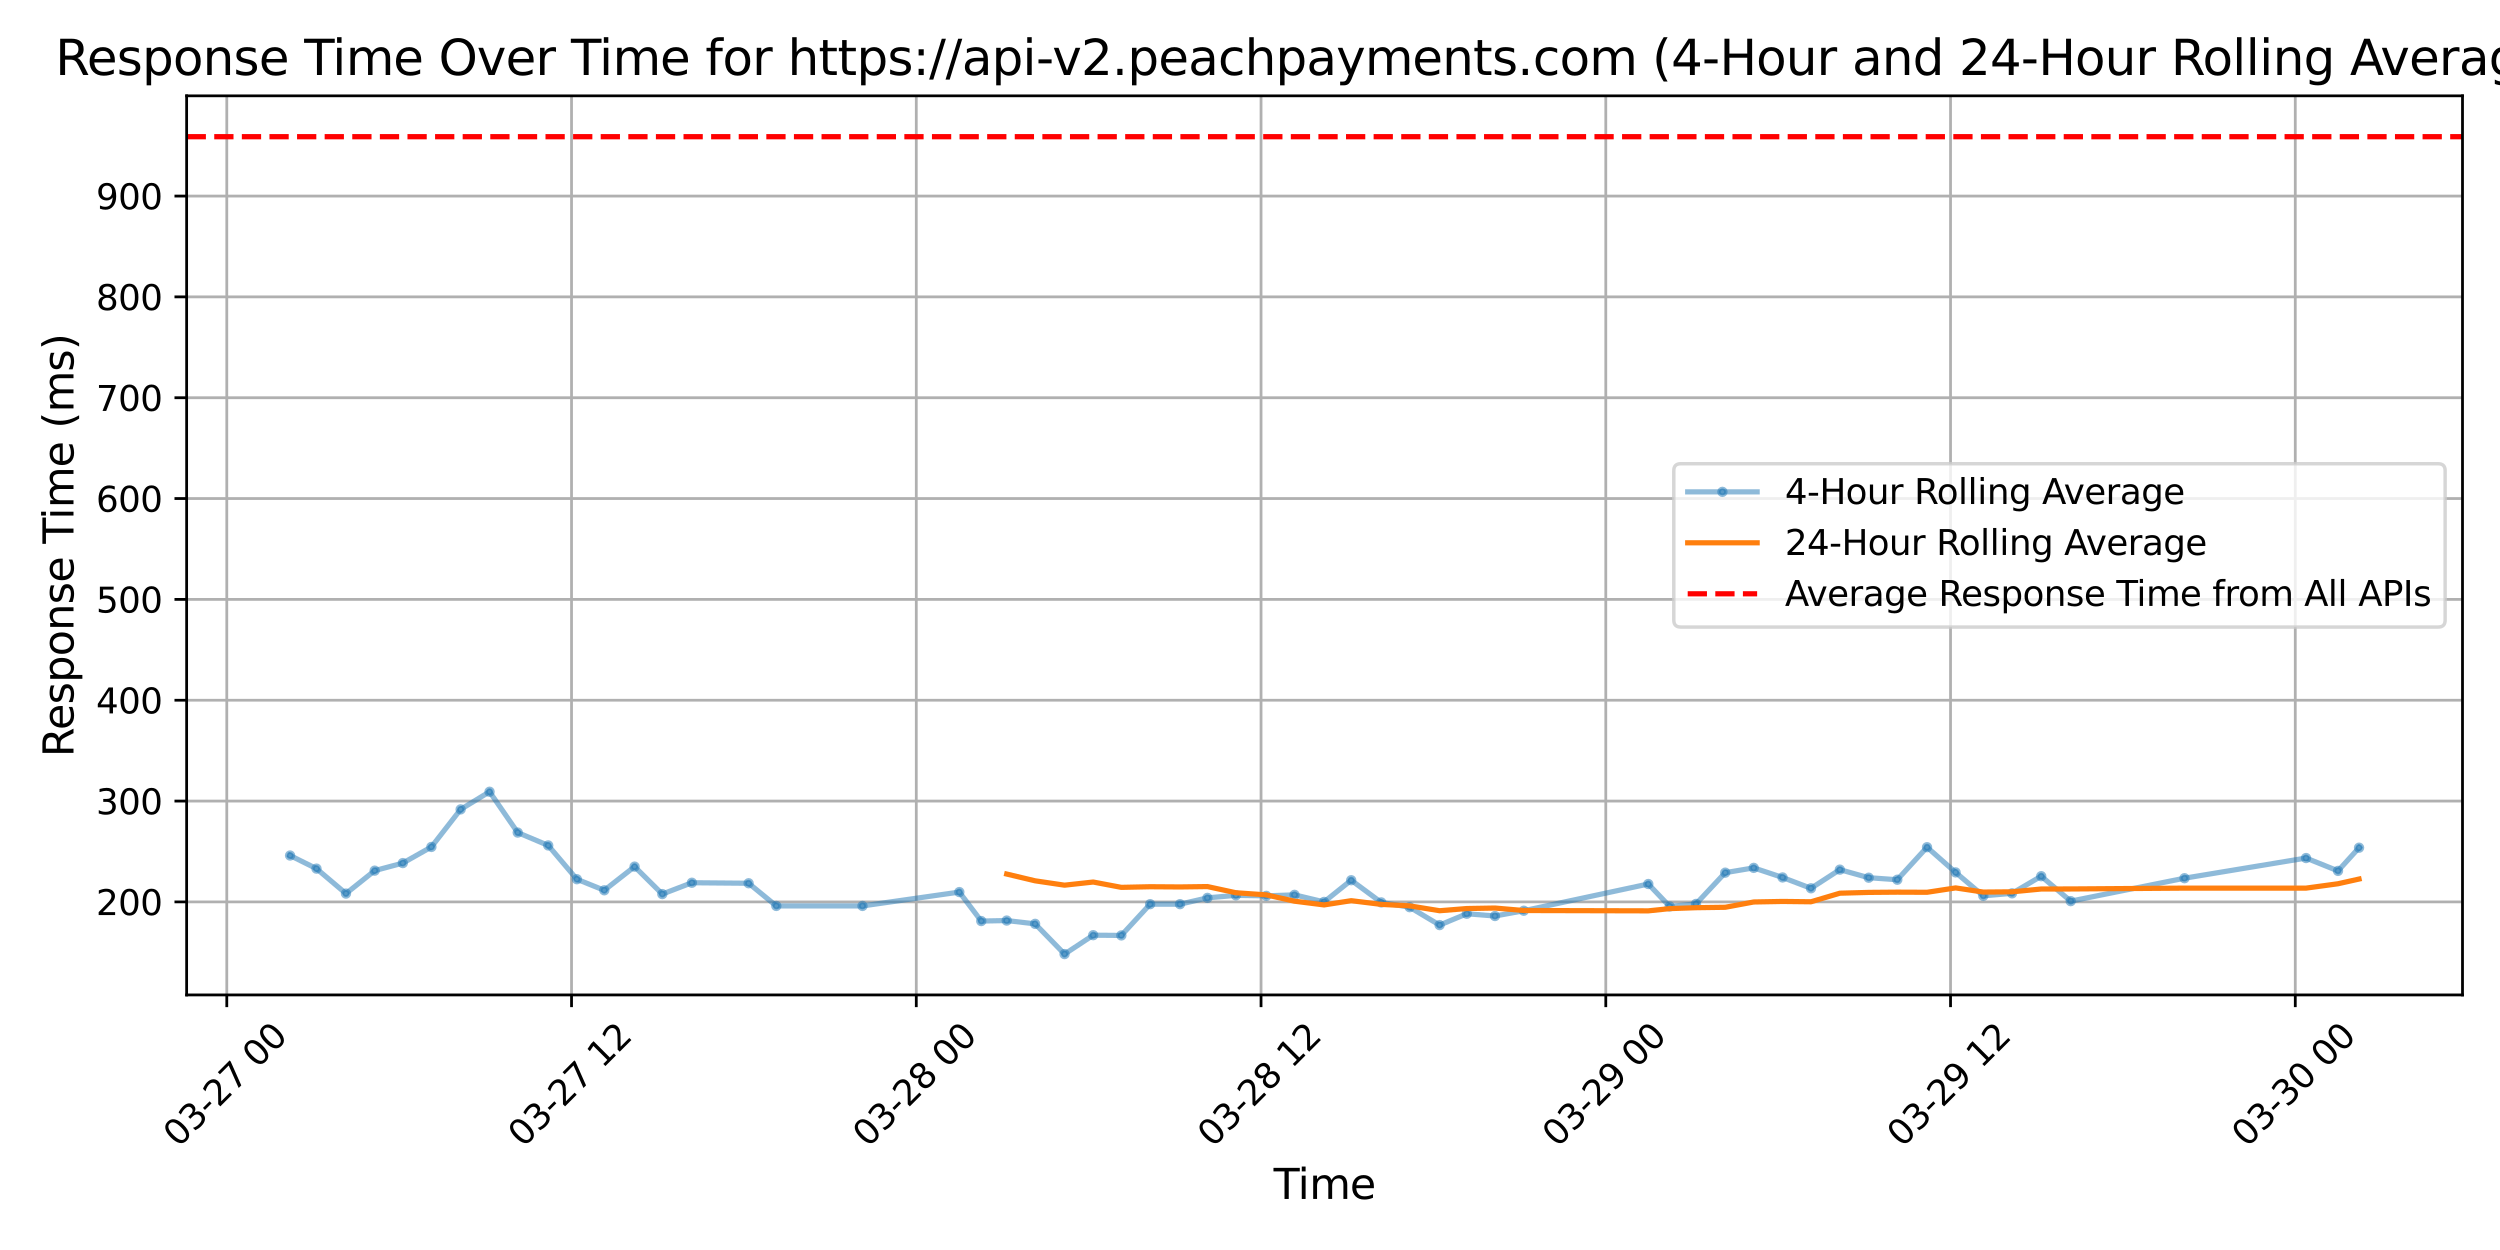 <?xml version="1.0" encoding="utf-8" standalone="no"?>
<!DOCTYPE svg PUBLIC "-//W3C//DTD SVG 1.1//EN"
  "http://www.w3.org/Graphics/SVG/1.1/DTD/svg11.dtd">
<svg xmlns:xlink="http://www.w3.org/1999/xlink" width="720pt" height="360pt" viewBox="0 0 720 360" xmlns="http://www.w3.org/2000/svg" version="1.1">
 <defs>
  <style type="text/css">*{stroke-linejoin: round; stroke-linecap: butt}</style>
 </defs>
 <g id="figure_1">
  <g id="patch_1">
   <path d="M 0 360 
L 720 360 
L 720 0 
L 0 0 
z
" style="fill: #ffffff"/>
  </g>
  <g id="axes_1">
   <g id="patch_2">
    <path d="M 53.75 286.547 
L 709.2 286.547 
L 709.2 27.6 
L 53.75 27.6 
z
" style="fill: #ffffff"/>
   </g>
   <g id="matplotlib.axis_1">
    <g id="xtick_1">
     <g id="line2d_1">
      <path d="M 65.314 286.547 
L 65.314 27.6 
" clip-path="url(#p981dd8ef5d)" style="fill: none; stroke: #b0b0b0; stroke-width: 0.8; stroke-linecap: square"/>
     </g>
     <g id="line2d_2">
      <defs>
       <path id="m90e1b0a078" d="M 0 0 
L 0 3.5 
" style="stroke: #000000; stroke-width: 0.8"/>
      </defs>
      <g>
       <use xlink:href="#m90e1b0a078" x="65.314" y="286.547" style="stroke: #000000; stroke-width: 0.8"/>
      </g>
     </g>
     <g id="text_1">
      <!-- 03-27 00 -->
      <g transform="translate(51.369 330.712) rotate(-45) scale(0.1 -0.1)">
       <defs>
        <path id="DejaVuSans-30" d="M 2034 4250 
Q 1547 4250 1301 3770 
Q 1056 3291 1056 2328 
Q 1056 1369 1301 889 
Q 1547 409 2034 409 
Q 2525 409 2770 889 
Q 3016 1369 3016 2328 
Q 3016 3291 2770 3770 
Q 2525 4250 2034 4250 
z
M 2034 4750 
Q 2819 4750 3233 4129 
Q 3647 3509 3647 2328 
Q 3647 1150 3233 529 
Q 2819 -91 2034 -91 
Q 1250 -91 836 529 
Q 422 1150 422 2328 
Q 422 3509 836 4129 
Q 1250 4750 2034 4750 
z
" transform="scale(0.016)"/>
        <path id="DejaVuSans-33" d="M 2597 2516 
Q 3050 2419 3304 2112 
Q 3559 1806 3559 1356 
Q 3559 666 3084 287 
Q 2609 -91 1734 -91 
Q 1441 -91 1130 -33 
Q 819 25 488 141 
L 488 750 
Q 750 597 1062 519 
Q 1375 441 1716 441 
Q 2309 441 2620 675 
Q 2931 909 2931 1356 
Q 2931 1769 2642 2001 
Q 2353 2234 1838 2234 
L 1294 2234 
L 1294 2753 
L 1863 2753 
Q 2328 2753 2575 2939 
Q 2822 3125 2822 3475 
Q 2822 3834 2567 4026 
Q 2313 4219 1838 4219 
Q 1578 4219 1281 4162 
Q 984 4106 628 3988 
L 628 4550 
Q 988 4650 1302 4700 
Q 1616 4750 1894 4750 
Q 2613 4750 3031 4423 
Q 3450 4097 3450 3541 
Q 3450 3153 3228 2886 
Q 3006 2619 2597 2516 
z
" transform="scale(0.016)"/>
        <path id="DejaVuSans-2d" d="M 313 2009 
L 1997 2009 
L 1997 1497 
L 313 1497 
L 313 2009 
z
" transform="scale(0.016)"/>
        <path id="DejaVuSans-32" d="M 1228 531 
L 3431 531 
L 3431 0 
L 469 0 
L 469 531 
Q 828 903 1448 1529 
Q 2069 2156 2228 2338 
Q 2531 2678 2651 2914 
Q 2772 3150 2772 3378 
Q 2772 3750 2511 3984 
Q 2250 4219 1831 4219 
Q 1534 4219 1204 4116 
Q 875 4013 500 3803 
L 500 4441 
Q 881 4594 1212 4672 
Q 1544 4750 1819 4750 
Q 2544 4750 2975 4387 
Q 3406 4025 3406 3419 
Q 3406 3131 3298 2873 
Q 3191 2616 2906 2266 
Q 2828 2175 2409 1742 
Q 1991 1309 1228 531 
z
" transform="scale(0.016)"/>
        <path id="DejaVuSans-37" d="M 525 4666 
L 3525 4666 
L 3525 4397 
L 1831 0 
L 1172 0 
L 2766 4134 
L 525 4134 
L 525 4666 
z
" transform="scale(0.016)"/>
        <path id="DejaVuSans-20" transform="scale(0.016)"/>
       </defs>
       <use xlink:href="#DejaVuSans-30"/>
       <use xlink:href="#DejaVuSans-33" x="63.623"/>
       <use xlink:href="#DejaVuSans-2d" x="127.246"/>
       <use xlink:href="#DejaVuSans-32" x="163.33"/>
       <use xlink:href="#DejaVuSans-37" x="226.953"/>
       <use xlink:href="#DejaVuSans-20" x="290.576"/>
       <use xlink:href="#DejaVuSans-30" x="322.363"/>
       <use xlink:href="#DejaVuSans-30" x="385.986"/>
      </g>
     </g>
    </g>
    <g id="xtick_2">
     <g id="line2d_3">
      <path d="M 164.602 286.547 
L 164.602 27.6 
" clip-path="url(#p981dd8ef5d)" style="fill: none; stroke: #b0b0b0; stroke-width: 0.8; stroke-linecap: square"/>
     </g>
     <g id="line2d_4">
      <g>
       <use xlink:href="#m90e1b0a078" x="164.602" y="286.547" style="stroke: #000000; stroke-width: 0.8"/>
      </g>
     </g>
     <g id="text_2">
      <!-- 03-27 12 -->
      <g transform="translate(150.657 330.712) rotate(-45) scale(0.1 -0.1)">
       <defs>
        <path id="DejaVuSans-31" d="M 794 531 
L 1825 531 
L 1825 4091 
L 703 3866 
L 703 4441 
L 1819 4666 
L 2450 4666 
L 2450 531 
L 3481 531 
L 3481 0 
L 794 0 
L 794 531 
z
" transform="scale(0.016)"/>
       </defs>
       <use xlink:href="#DejaVuSans-30"/>
       <use xlink:href="#DejaVuSans-33" x="63.623"/>
       <use xlink:href="#DejaVuSans-2d" x="127.246"/>
       <use xlink:href="#DejaVuSans-32" x="163.33"/>
       <use xlink:href="#DejaVuSans-37" x="226.953"/>
       <use xlink:href="#DejaVuSans-20" x="290.576"/>
       <use xlink:href="#DejaVuSans-31" x="322.363"/>
       <use xlink:href="#DejaVuSans-32" x="385.986"/>
      </g>
     </g>
    </g>
    <g id="xtick_3">
     <g id="line2d_5">
      <path d="M 263.89 286.547 
L 263.89 27.6 
" clip-path="url(#p981dd8ef5d)" style="fill: none; stroke: #b0b0b0; stroke-width: 0.8; stroke-linecap: square"/>
     </g>
     <g id="line2d_6">
      <g>
       <use xlink:href="#m90e1b0a078" x="263.89" y="286.547" style="stroke: #000000; stroke-width: 0.8"/>
      </g>
     </g>
     <g id="text_3">
      <!-- 03-28 00 -->
      <g transform="translate(249.945 330.712) rotate(-45) scale(0.1 -0.1)">
       <defs>
        <path id="DejaVuSans-38" d="M 2034 2216 
Q 1584 2216 1326 1975 
Q 1069 1734 1069 1313 
Q 1069 891 1326 650 
Q 1584 409 2034 409 
Q 2484 409 2743 651 
Q 3003 894 3003 1313 
Q 3003 1734 2745 1975 
Q 2488 2216 2034 2216 
z
M 1403 2484 
Q 997 2584 770 2862 
Q 544 3141 544 3541 
Q 544 4100 942 4425 
Q 1341 4750 2034 4750 
Q 2731 4750 3128 4425 
Q 3525 4100 3525 3541 
Q 3525 3141 3298 2862 
Q 3072 2584 2669 2484 
Q 3125 2378 3379 2068 
Q 3634 1759 3634 1313 
Q 3634 634 3220 271 
Q 2806 -91 2034 -91 
Q 1263 -91 848 271 
Q 434 634 434 1313 
Q 434 1759 690 2068 
Q 947 2378 1403 2484 
z
M 1172 3481 
Q 1172 3119 1398 2916 
Q 1625 2713 2034 2713 
Q 2441 2713 2670 2916 
Q 2900 3119 2900 3481 
Q 2900 3844 2670 4047 
Q 2441 4250 2034 4250 
Q 1625 4250 1398 4047 
Q 1172 3844 1172 3481 
z
" transform="scale(0.016)"/>
       </defs>
       <use xlink:href="#DejaVuSans-30"/>
       <use xlink:href="#DejaVuSans-33" x="63.623"/>
       <use xlink:href="#DejaVuSans-2d" x="127.246"/>
       <use xlink:href="#DejaVuSans-32" x="163.33"/>
       <use xlink:href="#DejaVuSans-38" x="226.953"/>
       <use xlink:href="#DejaVuSans-20" x="290.576"/>
       <use xlink:href="#DejaVuSans-30" x="322.363"/>
       <use xlink:href="#DejaVuSans-30" x="385.986"/>
      </g>
     </g>
    </g>
    <g id="xtick_4">
     <g id="line2d_7">
      <path d="M 363.178 286.547 
L 363.178 27.6 
" clip-path="url(#p981dd8ef5d)" style="fill: none; stroke: #b0b0b0; stroke-width: 0.8; stroke-linecap: square"/>
     </g>
     <g id="line2d_8">
      <g>
       <use xlink:href="#m90e1b0a078" x="363.178" y="286.547" style="stroke: #000000; stroke-width: 0.8"/>
      </g>
     </g>
     <g id="text_4">
      <!-- 03-28 12 -->
      <g transform="translate(349.233 330.712) rotate(-45) scale(0.1 -0.1)">
       <use xlink:href="#DejaVuSans-30"/>
       <use xlink:href="#DejaVuSans-33" x="63.623"/>
       <use xlink:href="#DejaVuSans-2d" x="127.246"/>
       <use xlink:href="#DejaVuSans-32" x="163.33"/>
       <use xlink:href="#DejaVuSans-38" x="226.953"/>
       <use xlink:href="#DejaVuSans-20" x="290.576"/>
       <use xlink:href="#DejaVuSans-31" x="322.363"/>
       <use xlink:href="#DejaVuSans-32" x="385.986"/>
      </g>
     </g>
    </g>
    <g id="xtick_5">
     <g id="line2d_9">
      <path d="M 462.466 286.547 
L 462.466 27.6 
" clip-path="url(#p981dd8ef5d)" style="fill: none; stroke: #b0b0b0; stroke-width: 0.8; stroke-linecap: square"/>
     </g>
     <g id="line2d_10">
      <g>
       <use xlink:href="#m90e1b0a078" x="462.466" y="286.547" style="stroke: #000000; stroke-width: 0.8"/>
      </g>
     </g>
     <g id="text_5">
      <!-- 03-29 00 -->
      <g transform="translate(448.521 330.712) rotate(-45) scale(0.1 -0.1)">
       <defs>
        <path id="DejaVuSans-39" d="M 703 97 
L 703 672 
Q 941 559 1184 500 
Q 1428 441 1663 441 
Q 2288 441 2617 861 
Q 2947 1281 2994 2138 
Q 2813 1869 2534 1725 
Q 2256 1581 1919 1581 
Q 1219 1581 811 2004 
Q 403 2428 403 3163 
Q 403 3881 828 4315 
Q 1253 4750 1959 4750 
Q 2769 4750 3195 4129 
Q 3622 3509 3622 2328 
Q 3622 1225 3098 567 
Q 2575 -91 1691 -91 
Q 1453 -91 1209 -44 
Q 966 3 703 97 
z
M 1959 2075 
Q 2384 2075 2632 2365 
Q 2881 2656 2881 3163 
Q 2881 3666 2632 3958 
Q 2384 4250 1959 4250 
Q 1534 4250 1286 3958 
Q 1038 3666 1038 3163 
Q 1038 2656 1286 2365 
Q 1534 2075 1959 2075 
z
" transform="scale(0.016)"/>
       </defs>
       <use xlink:href="#DejaVuSans-30"/>
       <use xlink:href="#DejaVuSans-33" x="63.623"/>
       <use xlink:href="#DejaVuSans-2d" x="127.246"/>
       <use xlink:href="#DejaVuSans-32" x="163.33"/>
       <use xlink:href="#DejaVuSans-39" x="226.953"/>
       <use xlink:href="#DejaVuSans-20" x="290.576"/>
       <use xlink:href="#DejaVuSans-30" x="322.363"/>
       <use xlink:href="#DejaVuSans-30" x="385.986"/>
      </g>
     </g>
    </g>
    <g id="xtick_6">
     <g id="line2d_11">
      <path d="M 561.754 286.547 
L 561.754 27.6 
" clip-path="url(#p981dd8ef5d)" style="fill: none; stroke: #b0b0b0; stroke-width: 0.8; stroke-linecap: square"/>
     </g>
     <g id="line2d_12">
      <g>
       <use xlink:href="#m90e1b0a078" x="561.754" y="286.547" style="stroke: #000000; stroke-width: 0.8"/>
      </g>
     </g>
     <g id="text_6">
      <!-- 03-29 12 -->
      <g transform="translate(547.809 330.712) rotate(-45) scale(0.1 -0.1)">
       <use xlink:href="#DejaVuSans-30"/>
       <use xlink:href="#DejaVuSans-33" x="63.623"/>
       <use xlink:href="#DejaVuSans-2d" x="127.246"/>
       <use xlink:href="#DejaVuSans-32" x="163.33"/>
       <use xlink:href="#DejaVuSans-39" x="226.953"/>
       <use xlink:href="#DejaVuSans-20" x="290.576"/>
       <use xlink:href="#DejaVuSans-31" x="322.363"/>
       <use xlink:href="#DejaVuSans-32" x="385.986"/>
      </g>
     </g>
    </g>
    <g id="xtick_7">
     <g id="line2d_13">
      <path d="M 661.041 286.547 
L 661.041 27.6 
" clip-path="url(#p981dd8ef5d)" style="fill: none; stroke: #b0b0b0; stroke-width: 0.8; stroke-linecap: square"/>
     </g>
     <g id="line2d_14">
      <g>
       <use xlink:href="#m90e1b0a078" x="661.041" y="286.547" style="stroke: #000000; stroke-width: 0.8"/>
      </g>
     </g>
     <g id="text_7">
      <!-- 03-30 00 -->
      <g transform="translate(647.097 330.712) rotate(-45) scale(0.1 -0.1)">
       <use xlink:href="#DejaVuSans-30"/>
       <use xlink:href="#DejaVuSans-33" x="63.623"/>
       <use xlink:href="#DejaVuSans-2d" x="127.246"/>
       <use xlink:href="#DejaVuSans-33" x="163.33"/>
       <use xlink:href="#DejaVuSans-30" x="226.953"/>
       <use xlink:href="#DejaVuSans-20" x="290.576"/>
       <use xlink:href="#DejaVuSans-30" x="322.363"/>
       <use xlink:href="#DejaVuSans-30" x="385.986"/>
      </g>
     </g>
    </g>
    <g id="text_8">
     <!-- Time -->
     <g transform="translate(366.795 345.301) scale(0.12 -0.12)">
      <defs>
       <path id="DejaVuSans-54" d="M -19 4666 
L 3928 4666 
L 3928 4134 
L 2272 4134 
L 2272 0 
L 1638 0 
L 1638 4134 
L -19 4134 
L -19 4666 
z
" transform="scale(0.016)"/>
       <path id="DejaVuSans-69" d="M 603 3500 
L 1178 3500 
L 1178 0 
L 603 0 
L 603 3500 
z
M 603 4863 
L 1178 4863 
L 1178 4134 
L 603 4134 
L 603 4863 
z
" transform="scale(0.016)"/>
       <path id="DejaVuSans-6d" d="M 3328 2828 
Q 3544 3216 3844 3400 
Q 4144 3584 4550 3584 
Q 5097 3584 5394 3201 
Q 5691 2819 5691 2113 
L 5691 0 
L 5113 0 
L 5113 2094 
Q 5113 2597 4934 2840 
Q 4756 3084 4391 3084 
Q 3944 3084 3684 2787 
Q 3425 2491 3425 1978 
L 3425 0 
L 2847 0 
L 2847 2094 
Q 2847 2600 2669 2842 
Q 2491 3084 2119 3084 
Q 1678 3084 1418 2786 
Q 1159 2488 1159 1978 
L 1159 0 
L 581 0 
L 581 3500 
L 1159 3500 
L 1159 2956 
Q 1356 3278 1631 3431 
Q 1906 3584 2284 3584 
Q 2666 3584 2933 3390 
Q 3200 3197 3328 2828 
z
" transform="scale(0.016)"/>
       <path id="DejaVuSans-65" d="M 3597 1894 
L 3597 1613 
L 953 1613 
Q 991 1019 1311 708 
Q 1631 397 2203 397 
Q 2534 397 2845 478 
Q 3156 559 3463 722 
L 3463 178 
Q 3153 47 2828 -22 
Q 2503 -91 2169 -91 
Q 1331 -91 842 396 
Q 353 884 353 1716 
Q 353 2575 817 3079 
Q 1281 3584 2069 3584 
Q 2775 3584 3186 3129 
Q 3597 2675 3597 1894 
z
M 3022 2063 
Q 3016 2534 2758 2815 
Q 2500 3097 2075 3097 
Q 1594 3097 1305 2825 
Q 1016 2553 972 2059 
L 3022 2063 
z
" transform="scale(0.016)"/>
      </defs>
      <use xlink:href="#DejaVuSans-54"/>
      <use xlink:href="#DejaVuSans-69" x="57.959"/>
      <use xlink:href="#DejaVuSans-6d" x="85.742"/>
      <use xlink:href="#DejaVuSans-65" x="183.154"/>
     </g>
    </g>
   </g>
   <g id="matplotlib.axis_2">
    <g id="ytick_1">
     <g id="line2d_15">
      <path d="M 53.75 259.748 
L 709.2 259.748 
" clip-path="url(#p981dd8ef5d)" style="fill: none; stroke: #b0b0b0; stroke-width: 0.8; stroke-linecap: square"/>
     </g>
     <g id="line2d_16">
      <defs>
       <path id="m9de7d8ec23" d="M 0 0 
L -3.5 0 
" style="stroke: #000000; stroke-width: 0.8"/>
      </defs>
      <g>
       <use xlink:href="#m9de7d8ec23" x="53.75" y="259.748" style="stroke: #000000; stroke-width: 0.8"/>
      </g>
     </g>
     <g id="text_9">
      <!-- 200 -->
      <g transform="translate(27.663 263.547) scale(0.1 -0.1)">
       <use xlink:href="#DejaVuSans-32"/>
       <use xlink:href="#DejaVuSans-30" x="63.623"/>
       <use xlink:href="#DejaVuSans-30" x="127.246"/>
      </g>
     </g>
    </g>
    <g id="ytick_2">
     <g id="line2d_17">
      <path d="M 53.75 230.707 
L 709.2 230.707 
" clip-path="url(#p981dd8ef5d)" style="fill: none; stroke: #b0b0b0; stroke-width: 0.8; stroke-linecap: square"/>
     </g>
     <g id="line2d_18">
      <g>
       <use xlink:href="#m9de7d8ec23" x="53.75" y="230.707" style="stroke: #000000; stroke-width: 0.8"/>
      </g>
     </g>
     <g id="text_10">
      <!-- 300 -->
      <g transform="translate(27.663 234.506) scale(0.1 -0.1)">
       <use xlink:href="#DejaVuSans-33"/>
       <use xlink:href="#DejaVuSans-30" x="63.623"/>
       <use xlink:href="#DejaVuSans-30" x="127.246"/>
      </g>
     </g>
    </g>
    <g id="ytick_3">
     <g id="line2d_19">
      <path d="M 53.75 201.666 
L 709.2 201.666 
" clip-path="url(#p981dd8ef5d)" style="fill: none; stroke: #b0b0b0; stroke-width: 0.8; stroke-linecap: square"/>
     </g>
     <g id="line2d_20">
      <g>
       <use xlink:href="#m9de7d8ec23" x="53.75" y="201.666" style="stroke: #000000; stroke-width: 0.8"/>
      </g>
     </g>
     <g id="text_11">
      <!-- 400 -->
      <g transform="translate(27.663 205.465) scale(0.1 -0.1)">
       <defs>
        <path id="DejaVuSans-34" d="M 2419 4116 
L 825 1625 
L 2419 1625 
L 2419 4116 
z
M 2253 4666 
L 3047 4666 
L 3047 1625 
L 3713 1625 
L 3713 1100 
L 3047 1100 
L 3047 0 
L 2419 0 
L 2419 1100 
L 313 1100 
L 313 1709 
L 2253 4666 
z
" transform="scale(0.016)"/>
       </defs>
       <use xlink:href="#DejaVuSans-34"/>
       <use xlink:href="#DejaVuSans-30" x="63.623"/>
       <use xlink:href="#DejaVuSans-30" x="127.246"/>
      </g>
     </g>
    </g>
    <g id="ytick_4">
     <g id="line2d_21">
      <path d="M 53.75 172.625 
L 709.2 172.625 
" clip-path="url(#p981dd8ef5d)" style="fill: none; stroke: #b0b0b0; stroke-width: 0.8; stroke-linecap: square"/>
     </g>
     <g id="line2d_22">
      <g>
       <use xlink:href="#m9de7d8ec23" x="53.75" y="172.625" style="stroke: #000000; stroke-width: 0.8"/>
      </g>
     </g>
     <g id="text_12">
      <!-- 500 -->
      <g transform="translate(27.663 176.424) scale(0.1 -0.1)">
       <defs>
        <path id="DejaVuSans-35" d="M 691 4666 
L 3169 4666 
L 3169 4134 
L 1269 4134 
L 1269 2991 
Q 1406 3038 1543 3061 
Q 1681 3084 1819 3084 
Q 2600 3084 3056 2656 
Q 3513 2228 3513 1497 
Q 3513 744 3044 326 
Q 2575 -91 1722 -91 
Q 1428 -91 1123 -41 
Q 819 9 494 109 
L 494 744 
Q 775 591 1075 516 
Q 1375 441 1709 441 
Q 2250 441 2565 725 
Q 2881 1009 2881 1497 
Q 2881 1984 2565 2268 
Q 2250 2553 1709 2553 
Q 1456 2553 1204 2497 
Q 953 2441 691 2322 
L 691 4666 
z
" transform="scale(0.016)"/>
       </defs>
       <use xlink:href="#DejaVuSans-35"/>
       <use xlink:href="#DejaVuSans-30" x="63.623"/>
       <use xlink:href="#DejaVuSans-30" x="127.246"/>
      </g>
     </g>
    </g>
    <g id="ytick_5">
     <g id="line2d_23">
      <path d="M 53.75 143.584 
L 709.2 143.584 
" clip-path="url(#p981dd8ef5d)" style="fill: none; stroke: #b0b0b0; stroke-width: 0.8; stroke-linecap: square"/>
     </g>
     <g id="line2d_24">
      <g>
       <use xlink:href="#m9de7d8ec23" x="53.75" y="143.584" style="stroke: #000000; stroke-width: 0.8"/>
      </g>
     </g>
     <g id="text_13">
      <!-- 600 -->
      <g transform="translate(27.663 147.383) scale(0.1 -0.1)">
       <defs>
        <path id="DejaVuSans-36" d="M 2113 2584 
Q 1688 2584 1439 2293 
Q 1191 2003 1191 1497 
Q 1191 994 1439 701 
Q 1688 409 2113 409 
Q 2538 409 2786 701 
Q 3034 994 3034 1497 
Q 3034 2003 2786 2293 
Q 2538 2584 2113 2584 
z
M 3366 4563 
L 3366 3988 
Q 3128 4100 2886 4159 
Q 2644 4219 2406 4219 
Q 1781 4219 1451 3797 
Q 1122 3375 1075 2522 
Q 1259 2794 1537 2939 
Q 1816 3084 2150 3084 
Q 2853 3084 3261 2657 
Q 3669 2231 3669 1497 
Q 3669 778 3244 343 
Q 2819 -91 2113 -91 
Q 1303 -91 875 529 
Q 447 1150 447 2328 
Q 447 3434 972 4092 
Q 1497 4750 2381 4750 
Q 2619 4750 2861 4703 
Q 3103 4656 3366 4563 
z
" transform="scale(0.016)"/>
       </defs>
       <use xlink:href="#DejaVuSans-36"/>
       <use xlink:href="#DejaVuSans-30" x="63.623"/>
       <use xlink:href="#DejaVuSans-30" x="127.246"/>
      </g>
     </g>
    </g>
    <g id="ytick_6">
     <g id="line2d_25">
      <path d="M 53.75 114.543 
L 709.2 114.543 
" clip-path="url(#p981dd8ef5d)" style="fill: none; stroke: #b0b0b0; stroke-width: 0.8; stroke-linecap: square"/>
     </g>
     <g id="line2d_26">
      <g>
       <use xlink:href="#m9de7d8ec23" x="53.75" y="114.543" style="stroke: #000000; stroke-width: 0.8"/>
      </g>
     </g>
     <g id="text_14">
      <!-- 700 -->
      <g transform="translate(27.663 118.343) scale(0.1 -0.1)">
       <use xlink:href="#DejaVuSans-37"/>
       <use xlink:href="#DejaVuSans-30" x="63.623"/>
       <use xlink:href="#DejaVuSans-30" x="127.246"/>
      </g>
     </g>
    </g>
    <g id="ytick_7">
     <g id="line2d_27">
      <path d="M 53.75 85.502 
L 709.2 85.502 
" clip-path="url(#p981dd8ef5d)" style="fill: none; stroke: #b0b0b0; stroke-width: 0.8; stroke-linecap: square"/>
     </g>
     <g id="line2d_28">
      <g>
       <use xlink:href="#m9de7d8ec23" x="53.75" y="85.502" style="stroke: #000000; stroke-width: 0.8"/>
      </g>
     </g>
     <g id="text_15">
      <!-- 800 -->
      <g transform="translate(27.663 89.302) scale(0.1 -0.1)">
       <use xlink:href="#DejaVuSans-38"/>
       <use xlink:href="#DejaVuSans-30" x="63.623"/>
       <use xlink:href="#DejaVuSans-30" x="127.246"/>
      </g>
     </g>
    </g>
    <g id="ytick_8">
     <g id="line2d_29">
      <path d="M 53.75 56.461 
L 709.2 56.461 
" clip-path="url(#p981dd8ef5d)" style="fill: none; stroke: #b0b0b0; stroke-width: 0.8; stroke-linecap: square"/>
     </g>
     <g id="line2d_30">
      <g>
       <use xlink:href="#m9de7d8ec23" x="53.75" y="56.461" style="stroke: #000000; stroke-width: 0.8"/>
      </g>
     </g>
     <g id="text_16">
      <!-- 900 -->
      <g transform="translate(27.663 60.261) scale(0.1 -0.1)">
       <use xlink:href="#DejaVuSans-39"/>
       <use xlink:href="#DejaVuSans-30" x="63.623"/>
       <use xlink:href="#DejaVuSans-30" x="127.246"/>
      </g>
     </g>
    </g>
    <g id="text_17">
     <!-- Response Time (ms) -->
     <g transform="translate(21.167 218.036) rotate(-90) scale(0.12 -0.12)">
      <defs>
       <path id="DejaVuSans-52" d="M 2841 2188 
Q 3044 2119 3236 1894 
Q 3428 1669 3622 1275 
L 4263 0 
L 3584 0 
L 2988 1197 
Q 2756 1666 2539 1819 
Q 2322 1972 1947 1972 
L 1259 1972 
L 1259 0 
L 628 0 
L 628 4666 
L 2053 4666 
Q 2853 4666 3247 4331 
Q 3641 3997 3641 3322 
Q 3641 2881 3436 2590 
Q 3231 2300 2841 2188 
z
M 1259 4147 
L 1259 2491 
L 2053 2491 
Q 2509 2491 2742 2702 
Q 2975 2913 2975 3322 
Q 2975 3731 2742 3939 
Q 2509 4147 2053 4147 
L 1259 4147 
z
" transform="scale(0.016)"/>
       <path id="DejaVuSans-73" d="M 2834 3397 
L 2834 2853 
Q 2591 2978 2328 3040 
Q 2066 3103 1784 3103 
Q 1356 3103 1142 2972 
Q 928 2841 928 2578 
Q 928 2378 1081 2264 
Q 1234 2150 1697 2047 
L 1894 2003 
Q 2506 1872 2764 1633 
Q 3022 1394 3022 966 
Q 3022 478 2636 193 
Q 2250 -91 1575 -91 
Q 1294 -91 989 -36 
Q 684 19 347 128 
L 347 722 
Q 666 556 975 473 
Q 1284 391 1588 391 
Q 1994 391 2212 530 
Q 2431 669 2431 922 
Q 2431 1156 2273 1281 
Q 2116 1406 1581 1522 
L 1381 1569 
Q 847 1681 609 1914 
Q 372 2147 372 2553 
Q 372 3047 722 3315 
Q 1072 3584 1716 3584 
Q 2034 3584 2315 3537 
Q 2597 3491 2834 3397 
z
" transform="scale(0.016)"/>
       <path id="DejaVuSans-70" d="M 1159 525 
L 1159 -1331 
L 581 -1331 
L 581 3500 
L 1159 3500 
L 1159 2969 
Q 1341 3281 1617 3432 
Q 1894 3584 2278 3584 
Q 2916 3584 3314 3078 
Q 3713 2572 3713 1747 
Q 3713 922 3314 415 
Q 2916 -91 2278 -91 
Q 1894 -91 1617 61 
Q 1341 213 1159 525 
z
M 3116 1747 
Q 3116 2381 2855 2742 
Q 2594 3103 2138 3103 
Q 1681 3103 1420 2742 
Q 1159 2381 1159 1747 
Q 1159 1113 1420 752 
Q 1681 391 2138 391 
Q 2594 391 2855 752 
Q 3116 1113 3116 1747 
z
" transform="scale(0.016)"/>
       <path id="DejaVuSans-6f" d="M 1959 3097 
Q 1497 3097 1228 2736 
Q 959 2375 959 1747 
Q 959 1119 1226 758 
Q 1494 397 1959 397 
Q 2419 397 2687 759 
Q 2956 1122 2956 1747 
Q 2956 2369 2687 2733 
Q 2419 3097 1959 3097 
z
M 1959 3584 
Q 2709 3584 3137 3096 
Q 3566 2609 3566 1747 
Q 3566 888 3137 398 
Q 2709 -91 1959 -91 
Q 1206 -91 779 398 
Q 353 888 353 1747 
Q 353 2609 779 3096 
Q 1206 3584 1959 3584 
z
" transform="scale(0.016)"/>
       <path id="DejaVuSans-6e" d="M 3513 2113 
L 3513 0 
L 2938 0 
L 2938 2094 
Q 2938 2591 2744 2837 
Q 2550 3084 2163 3084 
Q 1697 3084 1428 2787 
Q 1159 2491 1159 1978 
L 1159 0 
L 581 0 
L 581 3500 
L 1159 3500 
L 1159 2956 
Q 1366 3272 1645 3428 
Q 1925 3584 2291 3584 
Q 2894 3584 3203 3211 
Q 3513 2838 3513 2113 
z
" transform="scale(0.016)"/>
       <path id="DejaVuSans-28" d="M 1984 4856 
Q 1566 4138 1362 3434 
Q 1159 2731 1159 2009 
Q 1159 1288 1364 580 
Q 1569 -128 1984 -844 
L 1484 -844 
Q 1016 -109 783 600 
Q 550 1309 550 2009 
Q 550 2706 781 3412 
Q 1013 4119 1484 4856 
L 1984 4856 
z
" transform="scale(0.016)"/>
       <path id="DejaVuSans-29" d="M 513 4856 
L 1013 4856 
Q 1481 4119 1714 3412 
Q 1947 2706 1947 2009 
Q 1947 1309 1714 600 
Q 1481 -109 1013 -844 
L 513 -844 
Q 928 -128 1133 580 
Q 1338 1288 1338 2009 
Q 1338 2731 1133 3434 
Q 928 4138 513 4856 
z
" transform="scale(0.016)"/>
      </defs>
      <use xlink:href="#DejaVuSans-52"/>
      <use xlink:href="#DejaVuSans-65" x="64.982"/>
      <use xlink:href="#DejaVuSans-73" x="126.506"/>
      <use xlink:href="#DejaVuSans-70" x="178.605"/>
      <use xlink:href="#DejaVuSans-6f" x="242.082"/>
      <use xlink:href="#DejaVuSans-6e" x="303.264"/>
      <use xlink:href="#DejaVuSans-73" x="366.643"/>
      <use xlink:href="#DejaVuSans-65" x="418.742"/>
      <use xlink:href="#DejaVuSans-20" x="480.266"/>
      <use xlink:href="#DejaVuSans-54" x="512.053"/>
      <use xlink:href="#DejaVuSans-69" x="570.012"/>
      <use xlink:href="#DejaVuSans-6d" x="597.795"/>
      <use xlink:href="#DejaVuSans-65" x="695.207"/>
      <use xlink:href="#DejaVuSans-20" x="756.73"/>
      <use xlink:href="#DejaVuSans-28" x="788.518"/>
      <use xlink:href="#DejaVuSans-6d" x="827.531"/>
      <use xlink:href="#DejaVuSans-73" x="924.943"/>
      <use xlink:href="#DejaVuSans-29" x="977.043"/>
     </g>
    </g>
   </g>
   <g id="line2d_31">
    <path d="M 83.543 246.389 
L 91.149 250.165 
L 99.639 257.352 
L 107.907 250.745 
L 116.01 248.567 
L 124.241 243.921 
L 132.66 233.103 
L 140.993 228.021 
L 149.103 239.782 
L 157.89 243.485 
L 166.133 253.214 
L 174.036 256.408 
L 182.76 249.584 
L 190.742 257.497 
L 199.258 254.23 
L 215.606 254.376 
L 223.577 260.91 
L 248.396 260.91 
L 276.287 256.917 
L 282.6 265.266 
L 289.931 265.121 
L 298.11 266.065 
L 306.593 274.777 
L 314.843 269.332 
L 322.946 269.404 
L 331.239 260.402 
L 339.838 260.402 
L 347.737 258.586 
L 355.941 257.86 
L 364.693 258.006 
L 372.821 257.715 
L 381.338 259.748 
L 389.147 253.504 
L 397.796 259.893 
L 405.973 261.273 
L 414.61 266.428 
L 422.436 263.16 
L 430.554 263.814 
L 438.849 262.289 
L 474.711 254.593 
L 480.869 261.055 
L 488.45 260.329 
L 496.867 251.326 
L 505.072 249.947 
L 513.376 252.706 
L 521.564 255.828 
L 529.874 250.455 
L 538.177 252.778 
L 546.424 253.359 
L 554.985 243.993 
L 563.217 251.254 
L 571.191 258.006 
L 579.465 257.28 
L 587.872 252.343 
L 596.364 259.53 
L 629.135 252.923 
L 664.14 247.115 
L 673.35 250.818 
L 679.407 244.139 
" clip-path="url(#p981dd8ef5d)" style="fill: none; stroke: #1f77b4; stroke-opacity: 0.5; stroke-width: 1.5; stroke-linecap: square"/>
    <defs>
     <path id="mf9f159662e" d="M 0 1 
C 0.265 1 0.52 0.895 0.707 0.707 
C 0.895 0.52 1 0.265 1 0 
C 1 -0.265 0.895 -0.52 0.707 -0.707 
C 0.52 -0.895 0.265 -1 0 -1 
C -0.265 -1 -0.52 -0.895 -0.707 -0.707 
C -0.895 -0.52 -1 -0.265 -1 0 
C -1 0.265 -0.895 0.52 -0.707 0.707 
C -0.52 0.895 -0.265 1 0 1 
z
" style="stroke: #1f77b4; stroke-opacity: 0.5"/>
    </defs>
    <g clip-path="url(#p981dd8ef5d)">
     <use xlink:href="#mf9f159662e" x="83.543" y="246.389" style="fill: #1f77b4; fill-opacity: 0.5; stroke: #1f77b4; stroke-opacity: 0.5"/>
     <use xlink:href="#mf9f159662e" x="91.149" y="250.165" style="fill: #1f77b4; fill-opacity: 0.5; stroke: #1f77b4; stroke-opacity: 0.5"/>
     <use xlink:href="#mf9f159662e" x="99.639" y="257.352" style="fill: #1f77b4; fill-opacity: 0.5; stroke: #1f77b4; stroke-opacity: 0.5"/>
     <use xlink:href="#mf9f159662e" x="107.907" y="250.745" style="fill: #1f77b4; fill-opacity: 0.5; stroke: #1f77b4; stroke-opacity: 0.5"/>
     <use xlink:href="#mf9f159662e" x="116.01" y="248.567" style="fill: #1f77b4; fill-opacity: 0.5; stroke: #1f77b4; stroke-opacity: 0.5"/>
     <use xlink:href="#mf9f159662e" x="124.241" y="243.921" style="fill: #1f77b4; fill-opacity: 0.5; stroke: #1f77b4; stroke-opacity: 0.5"/>
     <use xlink:href="#mf9f159662e" x="132.66" y="233.103" style="fill: #1f77b4; fill-opacity: 0.5; stroke: #1f77b4; stroke-opacity: 0.5"/>
     <use xlink:href="#mf9f159662e" x="140.993" y="228.021" style="fill: #1f77b4; fill-opacity: 0.5; stroke: #1f77b4; stroke-opacity: 0.5"/>
     <use xlink:href="#mf9f159662e" x="149.103" y="239.782" style="fill: #1f77b4; fill-opacity: 0.5; stroke: #1f77b4; stroke-opacity: 0.5"/>
     <use xlink:href="#mf9f159662e" x="157.89" y="243.485" style="fill: #1f77b4; fill-opacity: 0.5; stroke: #1f77b4; stroke-opacity: 0.5"/>
     <use xlink:href="#mf9f159662e" x="166.133" y="253.214" style="fill: #1f77b4; fill-opacity: 0.5; stroke: #1f77b4; stroke-opacity: 0.5"/>
     <use xlink:href="#mf9f159662e" x="174.036" y="256.408" style="fill: #1f77b4; fill-opacity: 0.5; stroke: #1f77b4; stroke-opacity: 0.5"/>
     <use xlink:href="#mf9f159662e" x="182.76" y="249.584" style="fill: #1f77b4; fill-opacity: 0.5; stroke: #1f77b4; stroke-opacity: 0.5"/>
     <use xlink:href="#mf9f159662e" x="190.742" y="257.497" style="fill: #1f77b4; fill-opacity: 0.5; stroke: #1f77b4; stroke-opacity: 0.5"/>
     <use xlink:href="#mf9f159662e" x="199.258" y="254.23" style="fill: #1f77b4; fill-opacity: 0.5; stroke: #1f77b4; stroke-opacity: 0.5"/>
     <use xlink:href="#mf9f159662e" x="215.606" y="254.376" style="fill: #1f77b4; fill-opacity: 0.5; stroke: #1f77b4; stroke-opacity: 0.5"/>
     <use xlink:href="#mf9f159662e" x="223.577" y="260.91" style="fill: #1f77b4; fill-opacity: 0.5; stroke: #1f77b4; stroke-opacity: 0.5"/>
     <use xlink:href="#mf9f159662e" x="248.396" y="260.91" style="fill: #1f77b4; fill-opacity: 0.5; stroke: #1f77b4; stroke-opacity: 0.5"/>
     <use xlink:href="#mf9f159662e" x="276.287" y="256.917" style="fill: #1f77b4; fill-opacity: 0.5; stroke: #1f77b4; stroke-opacity: 0.5"/>
     <use xlink:href="#mf9f159662e" x="282.6" y="265.266" style="fill: #1f77b4; fill-opacity: 0.5; stroke: #1f77b4; stroke-opacity: 0.5"/>
     <use xlink:href="#mf9f159662e" x="289.931" y="265.121" style="fill: #1f77b4; fill-opacity: 0.5; stroke: #1f77b4; stroke-opacity: 0.5"/>
     <use xlink:href="#mf9f159662e" x="298.11" y="266.065" style="fill: #1f77b4; fill-opacity: 0.5; stroke: #1f77b4; stroke-opacity: 0.5"/>
     <use xlink:href="#mf9f159662e" x="306.593" y="274.777" style="fill: #1f77b4; fill-opacity: 0.5; stroke: #1f77b4; stroke-opacity: 0.5"/>
     <use xlink:href="#mf9f159662e" x="314.843" y="269.332" style="fill: #1f77b4; fill-opacity: 0.5; stroke: #1f77b4; stroke-opacity: 0.5"/>
     <use xlink:href="#mf9f159662e" x="322.946" y="269.404" style="fill: #1f77b4; fill-opacity: 0.5; stroke: #1f77b4; stroke-opacity: 0.5"/>
     <use xlink:href="#mf9f159662e" x="331.239" y="260.402" style="fill: #1f77b4; fill-opacity: 0.5; stroke: #1f77b4; stroke-opacity: 0.5"/>
     <use xlink:href="#mf9f159662e" x="339.838" y="260.402" style="fill: #1f77b4; fill-opacity: 0.5; stroke: #1f77b4; stroke-opacity: 0.5"/>
     <use xlink:href="#mf9f159662e" x="347.737" y="258.586" style="fill: #1f77b4; fill-opacity: 0.5; stroke: #1f77b4; stroke-opacity: 0.5"/>
     <use xlink:href="#mf9f159662e" x="355.941" y="257.86" style="fill: #1f77b4; fill-opacity: 0.5; stroke: #1f77b4; stroke-opacity: 0.5"/>
     <use xlink:href="#mf9f159662e" x="364.693" y="258.006" style="fill: #1f77b4; fill-opacity: 0.5; stroke: #1f77b4; stroke-opacity: 0.5"/>
     <use xlink:href="#mf9f159662e" x="372.821" y="257.715" style="fill: #1f77b4; fill-opacity: 0.5; stroke: #1f77b4; stroke-opacity: 0.5"/>
     <use xlink:href="#mf9f159662e" x="381.338" y="259.748" style="fill: #1f77b4; fill-opacity: 0.5; stroke: #1f77b4; stroke-opacity: 0.5"/>
     <use xlink:href="#mf9f159662e" x="389.147" y="253.504" style="fill: #1f77b4; fill-opacity: 0.5; stroke: #1f77b4; stroke-opacity: 0.5"/>
     <use xlink:href="#mf9f159662e" x="397.796" y="259.893" style="fill: #1f77b4; fill-opacity: 0.5; stroke: #1f77b4; stroke-opacity: 0.5"/>
     <use xlink:href="#mf9f159662e" x="405.973" y="261.273" style="fill: #1f77b4; fill-opacity: 0.5; stroke: #1f77b4; stroke-opacity: 0.5"/>
     <use xlink:href="#mf9f159662e" x="414.61" y="266.428" style="fill: #1f77b4; fill-opacity: 0.5; stroke: #1f77b4; stroke-opacity: 0.5"/>
     <use xlink:href="#mf9f159662e" x="422.436" y="263.16" style="fill: #1f77b4; fill-opacity: 0.5; stroke: #1f77b4; stroke-opacity: 0.5"/>
     <use xlink:href="#mf9f159662e" x="430.554" y="263.814" style="fill: #1f77b4; fill-opacity: 0.5; stroke: #1f77b4; stroke-opacity: 0.5"/>
     <use xlink:href="#mf9f159662e" x="438.849" y="262.289" style="fill: #1f77b4; fill-opacity: 0.5; stroke: #1f77b4; stroke-opacity: 0.5"/>
     <use xlink:href="#mf9f159662e" x="474.711" y="254.593" style="fill: #1f77b4; fill-opacity: 0.5; stroke: #1f77b4; stroke-opacity: 0.5"/>
     <use xlink:href="#mf9f159662e" x="480.869" y="261.055" style="fill: #1f77b4; fill-opacity: 0.5; stroke: #1f77b4; stroke-opacity: 0.5"/>
     <use xlink:href="#mf9f159662e" x="488.45" y="260.329" style="fill: #1f77b4; fill-opacity: 0.5; stroke: #1f77b4; stroke-opacity: 0.5"/>
     <use xlink:href="#mf9f159662e" x="496.867" y="251.326" style="fill: #1f77b4; fill-opacity: 0.5; stroke: #1f77b4; stroke-opacity: 0.5"/>
     <use xlink:href="#mf9f159662e" x="505.072" y="249.947" style="fill: #1f77b4; fill-opacity: 0.5; stroke: #1f77b4; stroke-opacity: 0.5"/>
     <use xlink:href="#mf9f159662e" x="513.376" y="252.706" style="fill: #1f77b4; fill-opacity: 0.5; stroke: #1f77b4; stroke-opacity: 0.5"/>
     <use xlink:href="#mf9f159662e" x="521.564" y="255.828" style="fill: #1f77b4; fill-opacity: 0.5; stroke: #1f77b4; stroke-opacity: 0.5"/>
     <use xlink:href="#mf9f159662e" x="529.874" y="250.455" style="fill: #1f77b4; fill-opacity: 0.5; stroke: #1f77b4; stroke-opacity: 0.5"/>
     <use xlink:href="#mf9f159662e" x="538.177" y="252.778" style="fill: #1f77b4; fill-opacity: 0.5; stroke: #1f77b4; stroke-opacity: 0.5"/>
     <use xlink:href="#mf9f159662e" x="546.424" y="253.359" style="fill: #1f77b4; fill-opacity: 0.5; stroke: #1f77b4; stroke-opacity: 0.5"/>
     <use xlink:href="#mf9f159662e" x="554.985" y="243.993" style="fill: #1f77b4; fill-opacity: 0.5; stroke: #1f77b4; stroke-opacity: 0.5"/>
     <use xlink:href="#mf9f159662e" x="563.217" y="251.254" style="fill: #1f77b4; fill-opacity: 0.5; stroke: #1f77b4; stroke-opacity: 0.5"/>
     <use xlink:href="#mf9f159662e" x="571.191" y="258.006" style="fill: #1f77b4; fill-opacity: 0.5; stroke: #1f77b4; stroke-opacity: 0.5"/>
     <use xlink:href="#mf9f159662e" x="579.465" y="257.28" style="fill: #1f77b4; fill-opacity: 0.5; stroke: #1f77b4; stroke-opacity: 0.5"/>
     <use xlink:href="#mf9f159662e" x="587.872" y="252.343" style="fill: #1f77b4; fill-opacity: 0.5; stroke: #1f77b4; stroke-opacity: 0.5"/>
     <use xlink:href="#mf9f159662e" x="596.364" y="259.53" style="fill: #1f77b4; fill-opacity: 0.5; stroke: #1f77b4; stroke-opacity: 0.5"/>
     <use xlink:href="#mf9f159662e" x="629.135" y="252.923" style="fill: #1f77b4; fill-opacity: 0.5; stroke: #1f77b4; stroke-opacity: 0.5"/>
     <use xlink:href="#mf9f159662e" x="664.14" y="247.115" style="fill: #1f77b4; fill-opacity: 0.5; stroke: #1f77b4; stroke-opacity: 0.5"/>
     <use xlink:href="#mf9f159662e" x="673.35" y="250.818" style="fill: #1f77b4; fill-opacity: 0.5; stroke: #1f77b4; stroke-opacity: 0.5"/>
     <use xlink:href="#mf9f159662e" x="679.407" y="244.139" style="fill: #1f77b4; fill-opacity: 0.5; stroke: #1f77b4; stroke-opacity: 0.5"/>
    </g>
   </g>
   <g id="line2d_32">
    <path d="M 289.931 251.726 
L 298.11 253.674 
L 306.593 254.932 
L 314.843 254.025 
L 322.946 255.561 
L 331.239 255.38 
L 339.838 255.44 
L 347.737 255.331 
L 355.941 257.11 
L 364.693 257.727 
L 372.821 259.542 
L 381.338 260.619 
L 389.147 259.397 
L 397.796 260.462 
L 405.973 260.886 
L 414.61 262.289 
L 422.436 261.66 
L 430.554 261.515 
L 438.849 262.229 
L 474.711 262.325 
L 480.869 261.684 
L 488.45 261.418 
L 496.867 261.297 
L 505.072 259.772 
L 513.376 259.615 
L 521.564 259.712 
L 529.874 257.243 
L 538.177 257.013 
L 546.424 256.941 
L 554.985 256.977 
L 563.217 255.719 
L 571.191 256.917 
L 579.465 256.844 
L 587.872 256.033 
L 596.364 256.021 
L 629.135 255.779 
L 664.14 255.779 
L 673.35 254.521 
L 679.407 253.165 
" clip-path="url(#p981dd8ef5d)" style="fill: none; stroke: #ff7f0e; stroke-width: 1.5; stroke-linecap: square"/>
   </g>
   <g id="line2d_33">
    <path d="M 53.75 39.37 
L 709.2 39.37 
" clip-path="url(#p981dd8ef5d)" style="fill: none; stroke-dasharray: 5.55,2.4; stroke-dashoffset: 0; stroke: #ff0000; stroke-width: 1.5"/>
   </g>
   <g id="patch_3">
    <path d="M 53.75 286.547 
L 53.75 27.6 
" style="fill: none; stroke: #000000; stroke-width: 0.8; stroke-linejoin: miter; stroke-linecap: square"/>
   </g>
   <g id="patch_4">
    <path d="M 709.2 286.547 
L 709.2 27.6 
" style="fill: none; stroke: #000000; stroke-width: 0.8; stroke-linejoin: miter; stroke-linecap: square"/>
   </g>
   <g id="patch_5">
    <path d="M 53.75 286.547 
L 709.2 286.547 
" style="fill: none; stroke: #000000; stroke-width: 0.8; stroke-linejoin: miter; stroke-linecap: square"/>
   </g>
   <g id="patch_6">
    <path d="M 53.75 27.6 
L 709.2 27.6 
" style="fill: none; stroke: #000000; stroke-width: 0.8; stroke-linejoin: miter; stroke-linecap: square"/>
   </g>
   <g id="text_18">
    <!-- Response Time Over Time for https://api-v2.peachpayments.com (4-Hour and 24-Hour Rolling Averages) -->
    <g transform="translate(15.924 21.6) scale(0.14 -0.14)">
     <defs>
      <path id="DejaVuSans-4f" d="M 2522 4238 
Q 1834 4238 1429 3725 
Q 1025 3213 1025 2328 
Q 1025 1447 1429 934 
Q 1834 422 2522 422 
Q 3209 422 3611 934 
Q 4013 1447 4013 2328 
Q 4013 3213 3611 3725 
Q 3209 4238 2522 4238 
z
M 2522 4750 
Q 3503 4750 4090 4092 
Q 4678 3434 4678 2328 
Q 4678 1225 4090 567 
Q 3503 -91 2522 -91 
Q 1538 -91 948 565 
Q 359 1222 359 2328 
Q 359 3434 948 4092 
Q 1538 4750 2522 4750 
z
" transform="scale(0.016)"/>
      <path id="DejaVuSans-76" d="M 191 3500 
L 800 3500 
L 1894 563 
L 2988 3500 
L 3597 3500 
L 2284 0 
L 1503 0 
L 191 3500 
z
" transform="scale(0.016)"/>
      <path id="DejaVuSans-72" d="M 2631 2963 
Q 2534 3019 2420 3045 
Q 2306 3072 2169 3072 
Q 1681 3072 1420 2755 
Q 1159 2438 1159 1844 
L 1159 0 
L 581 0 
L 581 3500 
L 1159 3500 
L 1159 2956 
Q 1341 3275 1631 3429 
Q 1922 3584 2338 3584 
Q 2397 3584 2469 3576 
Q 2541 3569 2628 3553 
L 2631 2963 
z
" transform="scale(0.016)"/>
      <path id="DejaVuSans-66" d="M 2375 4863 
L 2375 4384 
L 1825 4384 
Q 1516 4384 1395 4259 
Q 1275 4134 1275 3809 
L 1275 3500 
L 2222 3500 
L 2222 3053 
L 1275 3053 
L 1275 0 
L 697 0 
L 697 3053 
L 147 3053 
L 147 3500 
L 697 3500 
L 697 3744 
Q 697 4328 969 4595 
Q 1241 4863 1831 4863 
L 2375 4863 
z
" transform="scale(0.016)"/>
      <path id="DejaVuSans-68" d="M 3513 2113 
L 3513 0 
L 2938 0 
L 2938 2094 
Q 2938 2591 2744 2837 
Q 2550 3084 2163 3084 
Q 1697 3084 1428 2787 
Q 1159 2491 1159 1978 
L 1159 0 
L 581 0 
L 581 4863 
L 1159 4863 
L 1159 2956 
Q 1366 3272 1645 3428 
Q 1925 3584 2291 3584 
Q 2894 3584 3203 3211 
Q 3513 2838 3513 2113 
z
" transform="scale(0.016)"/>
      <path id="DejaVuSans-74" d="M 1172 4494 
L 1172 3500 
L 2356 3500 
L 2356 3053 
L 1172 3053 
L 1172 1153 
Q 1172 725 1289 603 
Q 1406 481 1766 481 
L 2356 481 
L 2356 0 
L 1766 0 
Q 1100 0 847 248 
Q 594 497 594 1153 
L 594 3053 
L 172 3053 
L 172 3500 
L 594 3500 
L 594 4494 
L 1172 4494 
z
" transform="scale(0.016)"/>
      <path id="DejaVuSans-3a" d="M 750 794 
L 1409 794 
L 1409 0 
L 750 0 
L 750 794 
z
M 750 3309 
L 1409 3309 
L 1409 2516 
L 750 2516 
L 750 3309 
z
" transform="scale(0.016)"/>
      <path id="DejaVuSans-2f" d="M 1625 4666 
L 2156 4666 
L 531 -594 
L 0 -594 
L 1625 4666 
z
" transform="scale(0.016)"/>
      <path id="DejaVuSans-61" d="M 2194 1759 
Q 1497 1759 1228 1600 
Q 959 1441 959 1056 
Q 959 750 1161 570 
Q 1363 391 1709 391 
Q 2188 391 2477 730 
Q 2766 1069 2766 1631 
L 2766 1759 
L 2194 1759 
z
M 3341 1997 
L 3341 0 
L 2766 0 
L 2766 531 
Q 2569 213 2275 61 
Q 1981 -91 1556 -91 
Q 1019 -91 701 211 
Q 384 513 384 1019 
Q 384 1609 779 1909 
Q 1175 2209 1959 2209 
L 2766 2209 
L 2766 2266 
Q 2766 2663 2505 2880 
Q 2244 3097 1772 3097 
Q 1472 3097 1187 3025 
Q 903 2953 641 2809 
L 641 3341 
Q 956 3463 1253 3523 
Q 1550 3584 1831 3584 
Q 2591 3584 2966 3190 
Q 3341 2797 3341 1997 
z
" transform="scale(0.016)"/>
      <path id="DejaVuSans-2e" d="M 684 794 
L 1344 794 
L 1344 0 
L 684 0 
L 684 794 
z
" transform="scale(0.016)"/>
      <path id="DejaVuSans-63" d="M 3122 3366 
L 3122 2828 
Q 2878 2963 2633 3030 
Q 2388 3097 2138 3097 
Q 1578 3097 1268 2742 
Q 959 2388 959 1747 
Q 959 1106 1268 751 
Q 1578 397 2138 397 
Q 2388 397 2633 464 
Q 2878 531 3122 666 
L 3122 134 
Q 2881 22 2623 -34 
Q 2366 -91 2075 -91 
Q 1284 -91 818 406 
Q 353 903 353 1747 
Q 353 2603 823 3093 
Q 1294 3584 2113 3584 
Q 2378 3584 2631 3529 
Q 2884 3475 3122 3366 
z
" transform="scale(0.016)"/>
      <path id="DejaVuSans-79" d="M 2059 -325 
Q 1816 -950 1584 -1140 
Q 1353 -1331 966 -1331 
L 506 -1331 
L 506 -850 
L 844 -850 
Q 1081 -850 1212 -737 
Q 1344 -625 1503 -206 
L 1606 56 
L 191 3500 
L 800 3500 
L 1894 763 
L 2988 3500 
L 3597 3500 
L 2059 -325 
z
" transform="scale(0.016)"/>
      <path id="DejaVuSans-48" d="M 628 4666 
L 1259 4666 
L 1259 2753 
L 3553 2753 
L 3553 4666 
L 4184 4666 
L 4184 0 
L 3553 0 
L 3553 2222 
L 1259 2222 
L 1259 0 
L 628 0 
L 628 4666 
z
" transform="scale(0.016)"/>
      <path id="DejaVuSans-75" d="M 544 1381 
L 544 3500 
L 1119 3500 
L 1119 1403 
Q 1119 906 1312 657 
Q 1506 409 1894 409 
Q 2359 409 2629 706 
Q 2900 1003 2900 1516 
L 2900 3500 
L 3475 3500 
L 3475 0 
L 2900 0 
L 2900 538 
Q 2691 219 2414 64 
Q 2138 -91 1772 -91 
Q 1169 -91 856 284 
Q 544 659 544 1381 
z
M 1991 3584 
L 1991 3584 
z
" transform="scale(0.016)"/>
      <path id="DejaVuSans-64" d="M 2906 2969 
L 2906 4863 
L 3481 4863 
L 3481 0 
L 2906 0 
L 2906 525 
Q 2725 213 2448 61 
Q 2172 -91 1784 -91 
Q 1150 -91 751 415 
Q 353 922 353 1747 
Q 353 2572 751 3078 
Q 1150 3584 1784 3584 
Q 2172 3584 2448 3432 
Q 2725 3281 2906 2969 
z
M 947 1747 
Q 947 1113 1208 752 
Q 1469 391 1925 391 
Q 2381 391 2643 752 
Q 2906 1113 2906 1747 
Q 2906 2381 2643 2742 
Q 2381 3103 1925 3103 
Q 1469 3103 1208 2742 
Q 947 2381 947 1747 
z
" transform="scale(0.016)"/>
      <path id="DejaVuSans-6c" d="M 603 4863 
L 1178 4863 
L 1178 0 
L 603 0 
L 603 4863 
z
" transform="scale(0.016)"/>
      <path id="DejaVuSans-67" d="M 2906 1791 
Q 2906 2416 2648 2759 
Q 2391 3103 1925 3103 
Q 1463 3103 1205 2759 
Q 947 2416 947 1791 
Q 947 1169 1205 825 
Q 1463 481 1925 481 
Q 2391 481 2648 825 
Q 2906 1169 2906 1791 
z
M 3481 434 
Q 3481 -459 3084 -895 
Q 2688 -1331 1869 -1331 
Q 1566 -1331 1297 -1286 
Q 1028 -1241 775 -1147 
L 775 -588 
Q 1028 -725 1275 -790 
Q 1522 -856 1778 -856 
Q 2344 -856 2625 -561 
Q 2906 -266 2906 331 
L 2906 616 
Q 2728 306 2450 153 
Q 2172 0 1784 0 
Q 1141 0 747 490 
Q 353 981 353 1791 
Q 353 2603 747 3093 
Q 1141 3584 1784 3584 
Q 2172 3584 2450 3431 
Q 2728 3278 2906 2969 
L 2906 3500 
L 3481 3500 
L 3481 434 
z
" transform="scale(0.016)"/>
      <path id="DejaVuSans-41" d="M 2188 4044 
L 1331 1722 
L 3047 1722 
L 2188 4044 
z
M 1831 4666 
L 2547 4666 
L 4325 0 
L 3669 0 
L 3244 1197 
L 1141 1197 
L 716 0 
L 50 0 
L 1831 4666 
z
" transform="scale(0.016)"/>
     </defs>
     <use xlink:href="#DejaVuSans-52"/>
     <use xlink:href="#DejaVuSans-65" x="64.982"/>
     <use xlink:href="#DejaVuSans-73" x="126.506"/>
     <use xlink:href="#DejaVuSans-70" x="178.605"/>
     <use xlink:href="#DejaVuSans-6f" x="242.082"/>
     <use xlink:href="#DejaVuSans-6e" x="303.264"/>
     <use xlink:href="#DejaVuSans-73" x="366.643"/>
     <use xlink:href="#DejaVuSans-65" x="418.742"/>
     <use xlink:href="#DejaVuSans-20" x="480.266"/>
     <use xlink:href="#DejaVuSans-54" x="512.053"/>
     <use xlink:href="#DejaVuSans-69" x="570.012"/>
     <use xlink:href="#DejaVuSans-6d" x="597.795"/>
     <use xlink:href="#DejaVuSans-65" x="695.207"/>
     <use xlink:href="#DejaVuSans-20" x="756.73"/>
     <use xlink:href="#DejaVuSans-4f" x="788.518"/>
     <use xlink:href="#DejaVuSans-76" x="867.229"/>
     <use xlink:href="#DejaVuSans-65" x="926.408"/>
     <use xlink:href="#DejaVuSans-72" x="987.932"/>
     <use xlink:href="#DejaVuSans-20" x="1029.045"/>
     <use xlink:href="#DejaVuSans-54" x="1060.832"/>
     <use xlink:href="#DejaVuSans-69" x="1118.791"/>
     <use xlink:href="#DejaVuSans-6d" x="1146.574"/>
     <use xlink:href="#DejaVuSans-65" x="1243.986"/>
     <use xlink:href="#DejaVuSans-20" x="1305.51"/>
     <use xlink:href="#DejaVuSans-66" x="1337.297"/>
     <use xlink:href="#DejaVuSans-6f" x="1372.502"/>
     <use xlink:href="#DejaVuSans-72" x="1433.684"/>
     <use xlink:href="#DejaVuSans-20" x="1474.797"/>
     <use xlink:href="#DejaVuSans-68" x="1506.584"/>
     <use xlink:href="#DejaVuSans-74" x="1569.963"/>
     <use xlink:href="#DejaVuSans-74" x="1609.172"/>
     <use xlink:href="#DejaVuSans-70" x="1648.381"/>
     <use xlink:href="#DejaVuSans-73" x="1711.857"/>
     <use xlink:href="#DejaVuSans-3a" x="1763.957"/>
     <use xlink:href="#DejaVuSans-2f" x="1797.648"/>
     <use xlink:href="#DejaVuSans-2f" x="1831.34"/>
     <use xlink:href="#DejaVuSans-61" x="1865.031"/>
     <use xlink:href="#DejaVuSans-70" x="1926.311"/>
     <use xlink:href="#DejaVuSans-69" x="1989.787"/>
     <use xlink:href="#DejaVuSans-2d" x="2017.57"/>
     <use xlink:href="#DejaVuSans-76" x="2051.029"/>
     <use xlink:href="#DejaVuSans-32" x="2110.209"/>
     <use xlink:href="#DejaVuSans-2e" x="2173.832"/>
     <use xlink:href="#DejaVuSans-70" x="2205.619"/>
     <use xlink:href="#DejaVuSans-65" x="2269.096"/>
     <use xlink:href="#DejaVuSans-61" x="2330.619"/>
     <use xlink:href="#DejaVuSans-63" x="2391.898"/>
     <use xlink:href="#DejaVuSans-68" x="2446.879"/>
     <use xlink:href="#DejaVuSans-70" x="2510.258"/>
     <use xlink:href="#DejaVuSans-61" x="2573.734"/>
     <use xlink:href="#DejaVuSans-79" x="2635.014"/>
     <use xlink:href="#DejaVuSans-6d" x="2694.193"/>
     <use xlink:href="#DejaVuSans-65" x="2791.605"/>
     <use xlink:href="#DejaVuSans-6e" x="2853.129"/>
     <use xlink:href="#DejaVuSans-74" x="2916.508"/>
     <use xlink:href="#DejaVuSans-73" x="2955.717"/>
     <use xlink:href="#DejaVuSans-2e" x="3007.816"/>
     <use xlink:href="#DejaVuSans-63" x="3039.604"/>
     <use xlink:href="#DejaVuSans-6f" x="3094.584"/>
     <use xlink:href="#DejaVuSans-6d" x="3155.766"/>
     <use xlink:href="#DejaVuSans-20" x="3253.178"/>
     <use xlink:href="#DejaVuSans-28" x="3284.965"/>
     <use xlink:href="#DejaVuSans-34" x="3323.979"/>
     <use xlink:href="#DejaVuSans-2d" x="3387.602"/>
     <use xlink:href="#DejaVuSans-48" x="3423.686"/>
     <use xlink:href="#DejaVuSans-6f" x="3498.881"/>
     <use xlink:href="#DejaVuSans-75" x="3560.062"/>
     <use xlink:href="#DejaVuSans-72" x="3623.441"/>
     <use xlink:href="#DejaVuSans-20" x="3664.555"/>
     <use xlink:href="#DejaVuSans-61" x="3696.342"/>
     <use xlink:href="#DejaVuSans-6e" x="3757.621"/>
     <use xlink:href="#DejaVuSans-64" x="3821"/>
     <use xlink:href="#DejaVuSans-20" x="3884.477"/>
     <use xlink:href="#DejaVuSans-32" x="3916.264"/>
     <use xlink:href="#DejaVuSans-34" x="3979.887"/>
     <use xlink:href="#DejaVuSans-2d" x="4043.51"/>
     <use xlink:href="#DejaVuSans-48" x="4079.594"/>
     <use xlink:href="#DejaVuSans-6f" x="4154.789"/>
     <use xlink:href="#DejaVuSans-75" x="4215.971"/>
     <use xlink:href="#DejaVuSans-72" x="4279.35"/>
     <use xlink:href="#DejaVuSans-20" x="4320.463"/>
     <use xlink:href="#DejaVuSans-52" x="4352.25"/>
     <use xlink:href="#DejaVuSans-6f" x="4417.232"/>
     <use xlink:href="#DejaVuSans-6c" x="4478.414"/>
     <use xlink:href="#DejaVuSans-6c" x="4506.197"/>
     <use xlink:href="#DejaVuSans-69" x="4533.98"/>
     <use xlink:href="#DejaVuSans-6e" x="4561.764"/>
     <use xlink:href="#DejaVuSans-67" x="4625.143"/>
     <use xlink:href="#DejaVuSans-20" x="4688.619"/>
     <use xlink:href="#DejaVuSans-41" x="4720.406"/>
     <use xlink:href="#DejaVuSans-76" x="4782.939"/>
     <use xlink:href="#DejaVuSans-65" x="4842.119"/>
     <use xlink:href="#DejaVuSans-72" x="4903.643"/>
     <use xlink:href="#DejaVuSans-61" x="4944.756"/>
     <use xlink:href="#DejaVuSans-67" x="5006.035"/>
     <use xlink:href="#DejaVuSans-65" x="5069.512"/>
     <use xlink:href="#DejaVuSans-73" x="5131.035"/>
     <use xlink:href="#DejaVuSans-29" x="5183.135"/>
    </g>
   </g>
   <g id="legend_1">
    <g id="patch_7">
     <path d="M 484.056 180.591 
L 702.2 180.591 
Q 704.2 180.591 704.2 178.591 
L 704.2 135.556 
Q 704.2 133.556 702.2 133.556 
L 484.056 133.556 
Q 482.056 133.556 482.056 135.556 
L 482.056 178.591 
Q 482.056 180.591 484.056 180.591 
z
" style="fill: #ffffff; opacity: 0.8; stroke: #cccccc; stroke-linejoin: miter"/>
    </g>
    <g id="line2d_34">
     <path d="M 486.056 141.655 
L 496.056 141.655 
L 506.056 141.655 
" style="fill: none; stroke: #1f77b4; stroke-opacity: 0.5; stroke-width: 1.5; stroke-linecap: square"/>
     <g>
      <use xlink:href="#mf9f159662e" x="496.056" y="141.655" style="fill: #1f77b4; fill-opacity: 0.5; stroke: #1f77b4; stroke-opacity: 0.5"/>
     </g>
    </g>
    <g id="text_19">
     <!-- 4-Hour Rolling Average -->
     <g transform="translate(514.056 145.155) scale(0.1 -0.1)">
      <use xlink:href="#DejaVuSans-34"/>
      <use xlink:href="#DejaVuSans-2d" x="63.623"/>
      <use xlink:href="#DejaVuSans-48" x="99.707"/>
      <use xlink:href="#DejaVuSans-6f" x="174.902"/>
      <use xlink:href="#DejaVuSans-75" x="236.084"/>
      <use xlink:href="#DejaVuSans-72" x="299.463"/>
      <use xlink:href="#DejaVuSans-20" x="340.576"/>
      <use xlink:href="#DejaVuSans-52" x="372.363"/>
      <use xlink:href="#DejaVuSans-6f" x="437.346"/>
      <use xlink:href="#DejaVuSans-6c" x="498.527"/>
      <use xlink:href="#DejaVuSans-6c" x="526.311"/>
      <use xlink:href="#DejaVuSans-69" x="554.094"/>
      <use xlink:href="#DejaVuSans-6e" x="581.877"/>
      <use xlink:href="#DejaVuSans-67" x="645.256"/>
      <use xlink:href="#DejaVuSans-20" x="708.732"/>
      <use xlink:href="#DejaVuSans-41" x="740.52"/>
      <use xlink:href="#DejaVuSans-76" x="803.053"/>
      <use xlink:href="#DejaVuSans-65" x="862.232"/>
      <use xlink:href="#DejaVuSans-72" x="923.756"/>
      <use xlink:href="#DejaVuSans-61" x="964.869"/>
      <use xlink:href="#DejaVuSans-67" x="1026.148"/>
      <use xlink:href="#DejaVuSans-65" x="1089.625"/>
     </g>
    </g>
    <g id="line2d_35">
     <path d="M 486.056 156.333 
L 496.056 156.333 
L 506.056 156.333 
" style="fill: none; stroke: #ff7f0e; stroke-width: 1.5; stroke-linecap: square"/>
    </g>
    <g id="text_20">
     <!-- 24-Hour Rolling Average -->
     <g transform="translate(514.056 159.833) scale(0.1 -0.1)">
      <use xlink:href="#DejaVuSans-32"/>
      <use xlink:href="#DejaVuSans-34" x="63.623"/>
      <use xlink:href="#DejaVuSans-2d" x="127.246"/>
      <use xlink:href="#DejaVuSans-48" x="163.33"/>
      <use xlink:href="#DejaVuSans-6f" x="238.525"/>
      <use xlink:href="#DejaVuSans-75" x="299.707"/>
      <use xlink:href="#DejaVuSans-72" x="363.086"/>
      <use xlink:href="#DejaVuSans-20" x="404.199"/>
      <use xlink:href="#DejaVuSans-52" x="435.986"/>
      <use xlink:href="#DejaVuSans-6f" x="500.969"/>
      <use xlink:href="#DejaVuSans-6c" x="562.15"/>
      <use xlink:href="#DejaVuSans-6c" x="589.934"/>
      <use xlink:href="#DejaVuSans-69" x="617.717"/>
      <use xlink:href="#DejaVuSans-6e" x="645.5"/>
      <use xlink:href="#DejaVuSans-67" x="708.879"/>
      <use xlink:href="#DejaVuSans-20" x="772.355"/>
      <use xlink:href="#DejaVuSans-41" x="804.143"/>
      <use xlink:href="#DejaVuSans-76" x="866.676"/>
      <use xlink:href="#DejaVuSans-65" x="925.855"/>
      <use xlink:href="#DejaVuSans-72" x="987.379"/>
      <use xlink:href="#DejaVuSans-61" x="1028.492"/>
      <use xlink:href="#DejaVuSans-67" x="1089.771"/>
      <use xlink:href="#DejaVuSans-65" x="1153.248"/>
     </g>
    </g>
    <g id="line2d_36">
     <path d="M 486.056 171.011 
L 496.056 171.011 
L 506.056 171.011 
" style="fill: none; stroke-dasharray: 5.55,2.4; stroke-dashoffset: 0; stroke: #ff0000; stroke-width: 1.5"/>
    </g>
    <g id="text_21">
     <!-- Average Response Time from All APIs -->
     <g transform="translate(514.056 174.511) scale(0.1 -0.1)">
      <defs>
       <path id="DejaVuSans-50" d="M 1259 4147 
L 1259 2394 
L 2053 2394 
Q 2494 2394 2734 2622 
Q 2975 2850 2975 3272 
Q 2975 3691 2734 3919 
Q 2494 4147 2053 4147 
L 1259 4147 
z
M 628 4666 
L 2053 4666 
Q 2838 4666 3239 4311 
Q 3641 3956 3641 3272 
Q 3641 2581 3239 2228 
Q 2838 1875 2053 1875 
L 1259 1875 
L 1259 0 
L 628 0 
L 628 4666 
z
" transform="scale(0.016)"/>
       <path id="DejaVuSans-49" d="M 628 4666 
L 1259 4666 
L 1259 0 
L 628 0 
L 628 4666 
z
" transform="scale(0.016)"/>
      </defs>
      <use xlink:href="#DejaVuSans-41"/>
      <use xlink:href="#DejaVuSans-76" x="62.533"/>
      <use xlink:href="#DejaVuSans-65" x="121.713"/>
      <use xlink:href="#DejaVuSans-72" x="183.236"/>
      <use xlink:href="#DejaVuSans-61" x="224.35"/>
      <use xlink:href="#DejaVuSans-67" x="285.629"/>
      <use xlink:href="#DejaVuSans-65" x="349.105"/>
      <use xlink:href="#DejaVuSans-20" x="410.629"/>
      <use xlink:href="#DejaVuSans-52" x="442.416"/>
      <use xlink:href="#DejaVuSans-65" x="507.398"/>
      <use xlink:href="#DejaVuSans-73" x="568.922"/>
      <use xlink:href="#DejaVuSans-70" x="621.021"/>
      <use xlink:href="#DejaVuSans-6f" x="684.498"/>
      <use xlink:href="#DejaVuSans-6e" x="745.68"/>
      <use xlink:href="#DejaVuSans-73" x="809.059"/>
      <use xlink:href="#DejaVuSans-65" x="861.158"/>
      <use xlink:href="#DejaVuSans-20" x="922.682"/>
      <use xlink:href="#DejaVuSans-54" x="954.469"/>
      <use xlink:href="#DejaVuSans-69" x="1012.428"/>
      <use xlink:href="#DejaVuSans-6d" x="1040.211"/>
      <use xlink:href="#DejaVuSans-65" x="1137.623"/>
      <use xlink:href="#DejaVuSans-20" x="1199.146"/>
      <use xlink:href="#DejaVuSans-66" x="1230.934"/>
      <use xlink:href="#DejaVuSans-72" x="1266.139"/>
      <use xlink:href="#DejaVuSans-6f" x="1305.002"/>
      <use xlink:href="#DejaVuSans-6d" x="1366.184"/>
      <use xlink:href="#DejaVuSans-20" x="1463.596"/>
      <use xlink:href="#DejaVuSans-41" x="1495.383"/>
      <use xlink:href="#DejaVuSans-6c" x="1563.791"/>
      <use xlink:href="#DejaVuSans-6c" x="1591.574"/>
      <use xlink:href="#DejaVuSans-20" x="1619.357"/>
      <use xlink:href="#DejaVuSans-41" x="1651.145"/>
      <use xlink:href="#DejaVuSans-50" x="1719.553"/>
      <use xlink:href="#DejaVuSans-49" x="1779.855"/>
      <use xlink:href="#DejaVuSans-73" x="1809.348"/>
     </g>
    </g>
   </g>
  </g>
 </g>
 <defs>
  <clipPath id="p981dd8ef5d">
   <rect x="53.75" y="27.6" width="655.45" height="258.947"/>
  </clipPath>
 </defs>
</svg>
